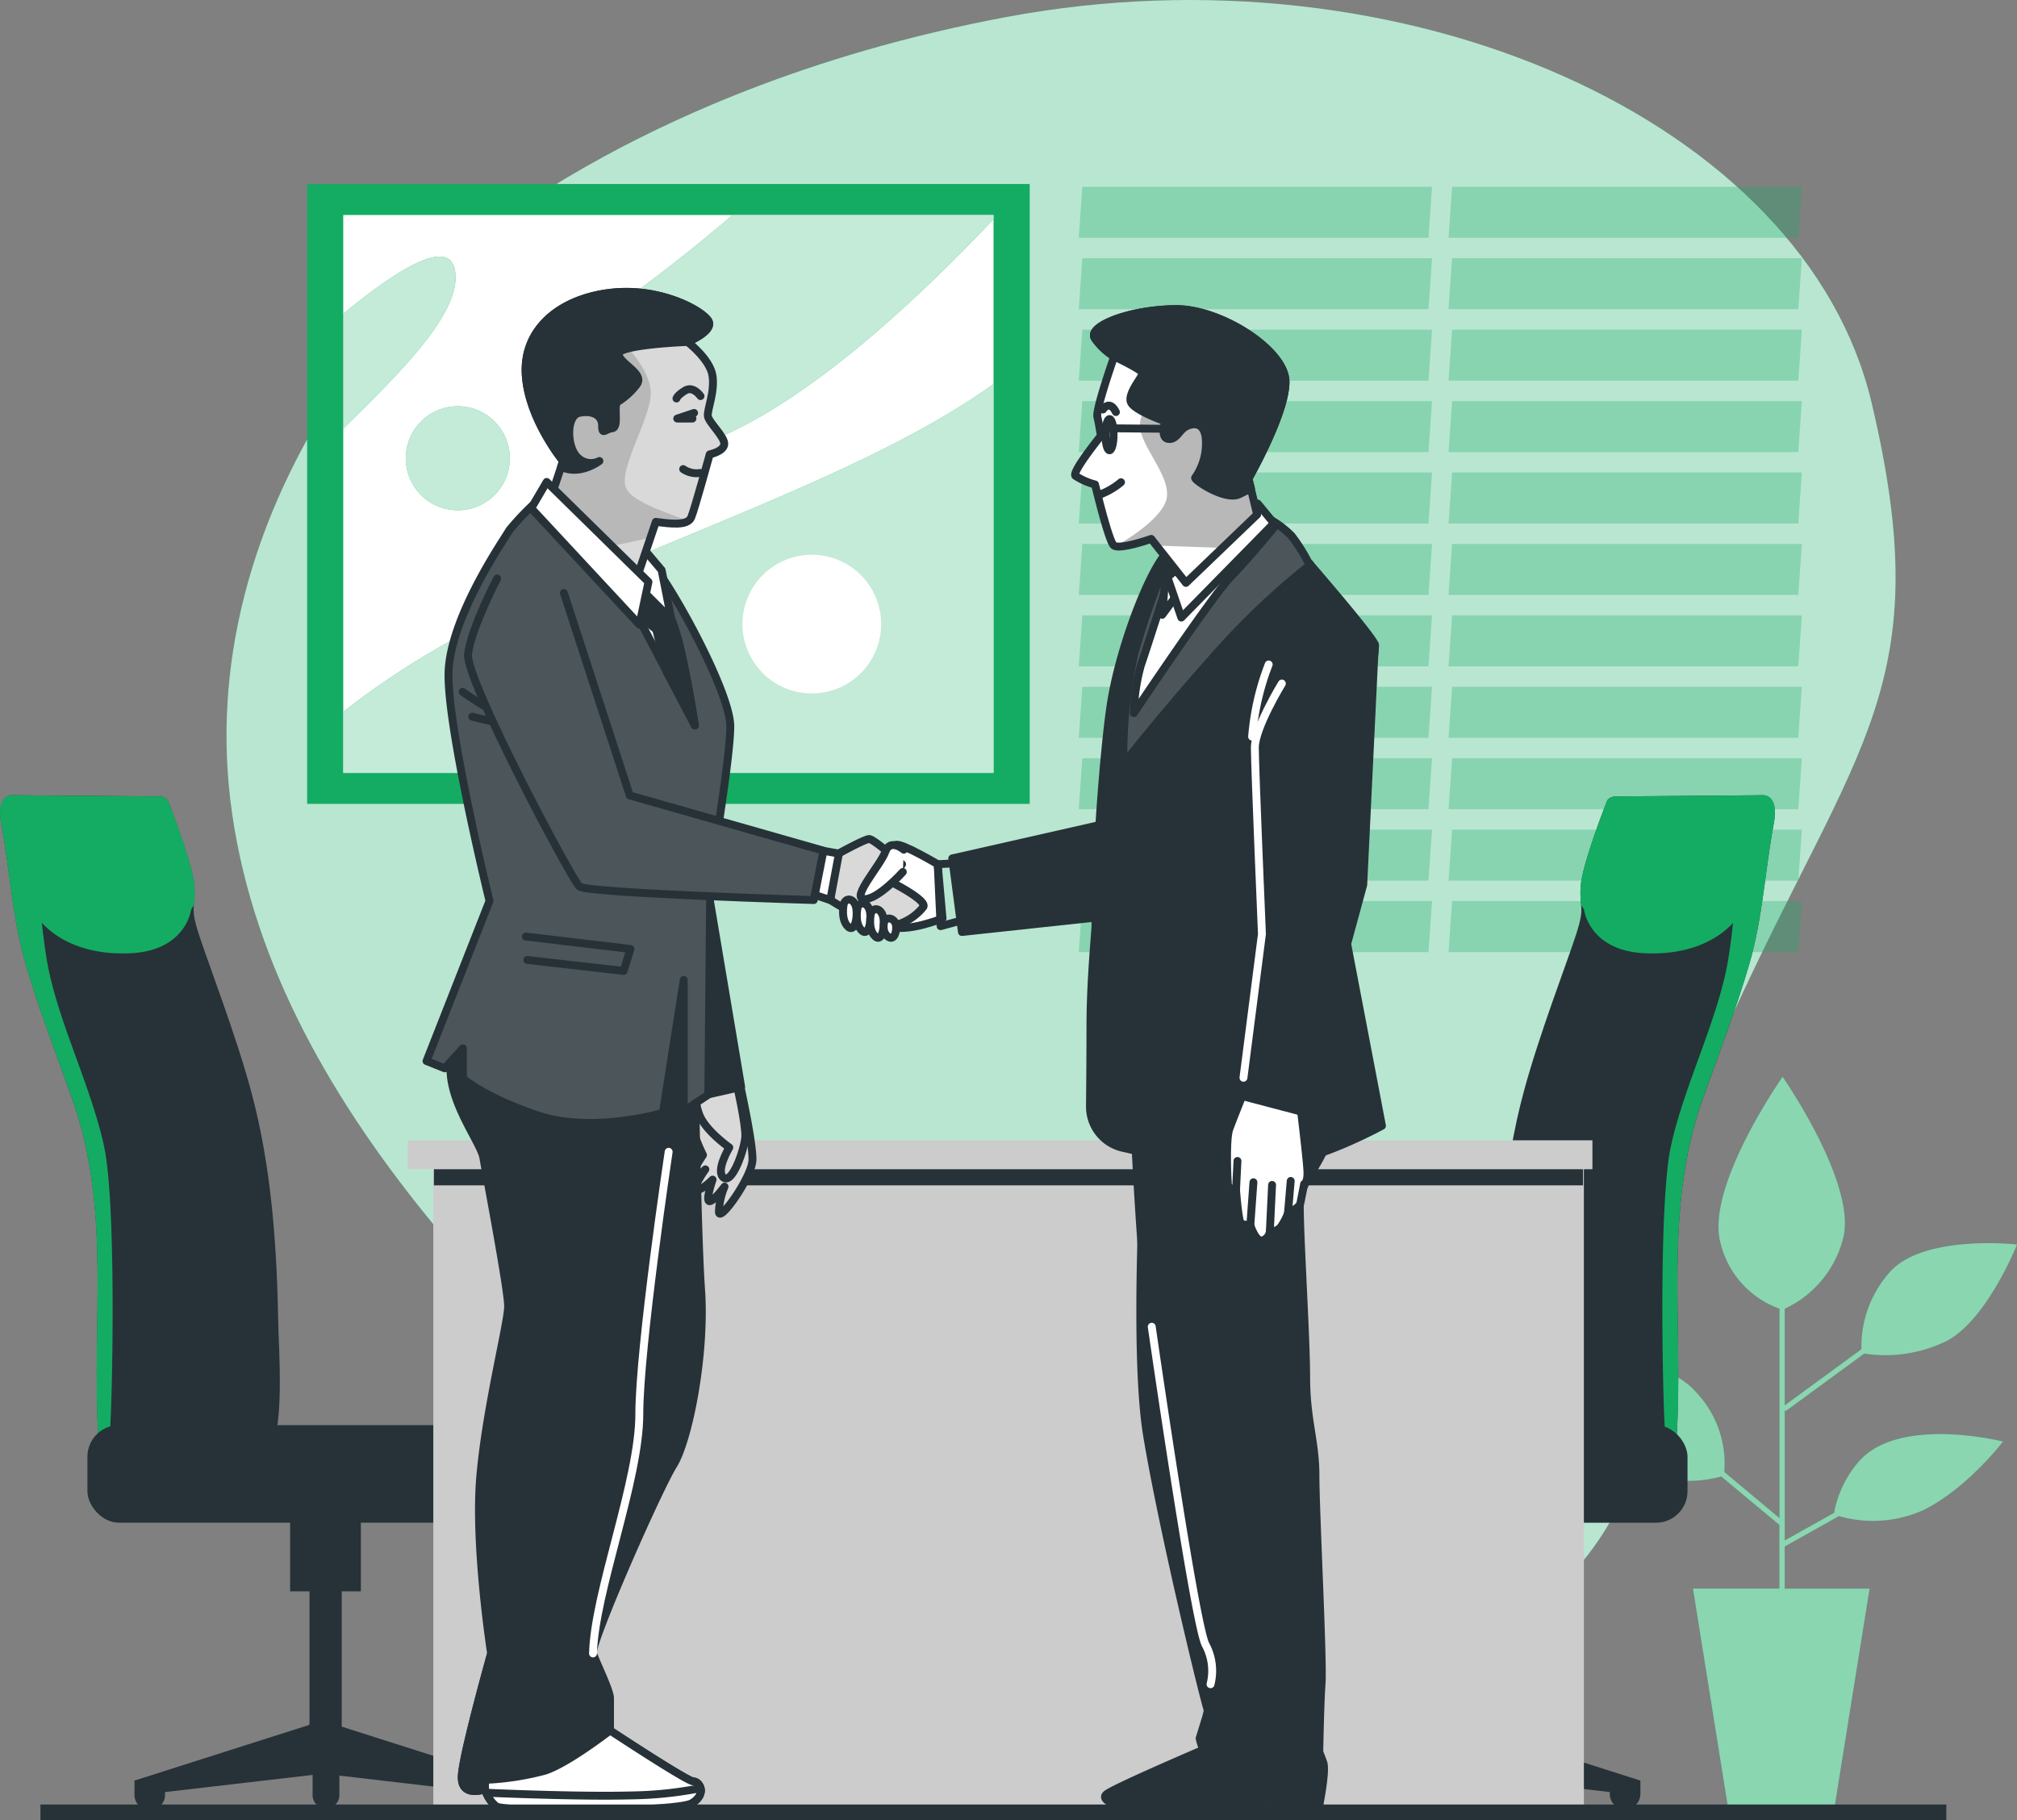 <svg xmlns="http://www.w3.org/2000/svg" xmlns:xlink="http://www.w3.org/1999/xlink" width="255.611" height="230.7" viewBox="0 0 255.611 230.7">
  <rect x="0" y="0" width="255.611" height="230.7" fill="#808080" stroke="none"/>
  <defs>
    <clipPath id="clip-path">
      <rect id="Rectangle_1698" data-name="Rectangle 1698" width="82.411" height="70.708" fill="#fff"/>
    </clipPath>
    <clipPath id="clip-path-2">
      <path id="Path_13504" data-name="Path 13504" d="M193.577,285.64s1.718,7.677,1.62,9.819-4.142,7.88-4.247,6.566a8.96,8.96,0,0,1,.712-3.234s-1.418,1.921-1.921,1.841.405-2.731.405-2.731-1.516,1.516-2.025,1.227,1.111-2.528,1.111-2.528-1.841,1.921-1.915,1.313,1.614-3.13,1.614-3.13a24.388,24.388,0,0,1-1.841-5.155A4.909,4.909,0,0,1,188.1,286.7Z" transform="translate(-187.09 -285.64)" fill="#fff" stroke="#263238" stroke-linecap="round" stroke-linejoin="round" stroke-width="1"/>
    </clipPath>
    <clipPath id="clip-path-3">
      <path id="Path_13508" data-name="Path 13508" d="M193.747,285.64s1.227,5.357,1.117,6.873-1.62,5.959-2.731,5.149.706-3.835.706-3.835-3.117-2.191-3.835-4.247-.307-2.927-.307-2.927Z" transform="translate(-188.579 -285.64)" fill="#fff" stroke="#263238" stroke-linecap="round" stroke-linejoin="round" stroke-width="1"/>
    </clipPath>
    <clipPath id="clip-path-4">
      <path id="Path_13517" data-name="Path 13517" d="M147.421,164.526a33.329,33.329,0,0,0-3.921,4.032c-.577,1.037-7.6,11.046-7.714,18.2s5.192,28.794,5.192,28.794L133,235.848l2.307.921,2.3-2.535v3.8s2.651,2.418,9.561,4.719,15.784-.344,15.784-.344l2.645-16.839v16.612l3.111-2.074.252-27.665s2.535-14.857,2.535-19.024-7.027-17.183-10.138-20.963-8.3-6.91-9.819-8.064S147.421,164.526,147.421,164.526Z" transform="translate(-133 -163.916)" fill="#263238" stroke="#263238" stroke-linecap="round" stroke-linejoin="round" stroke-width="1"/>
    </clipPath>
    <clipPath id="clip-path-5">
      <path id="Path_13525" data-name="Path 13525" d="M173.987,128.624s2.8,2.148,3.148,4.222-.693,4.382-.577,5.186,2.185,2.651,2.074,3.572-1.841,1.264-1.841,1.264-1.878,6.836-2.338,7.978-2.768.8-4.492.577l-3.111,9.205-10.261-12.071,1.614-4.842s-4.376-5.3-4.725-10.942,4.148-9.561,10.6-10.365,11.869,2.3,12.556,3.572S173.987,128.624,173.987,128.624Z" transform="translate(-153.459 -122.276)" fill="#fff" stroke="#263238" stroke-linecap="round" stroke-linejoin="round" stroke-width="1"/>
    </clipPath>
    <clipPath id="clip-path-6">
      <path id="Path_13535" data-name="Path 13535" d="M216.768,237.489s3.928-2.209,4.541-2.209,4.173,3.191,4.173,3.191l-1.473,2.209s4.664,2.332,4.173,3.191a6.564,6.564,0,0,1-4.3,2.455c-1.964.245-7.487-3.314-7.487-3.314Z" transform="translate(-216.4 -235.28)" fill="#fff" stroke="#263238" stroke-linecap="round" stroke-linejoin="round" stroke-width="1"/>
    </clipPath>
    <clipPath id="clip-path-7">
      <path id="Path_13540" data-name="Path 13540" d="M145.247,181.48s-3.314,6.382-3.682,9.573,13.133,28.6,14.115,29.457,29.7,1.718,29.7,1.718l1.227-6.259-24.547-7-8.346-25.652" transform="translate(-141.558 -181.48)" fill="#263238" stroke="#263238" stroke-linecap="round" stroke-linejoin="round" stroke-width="1"/>
    </clipPath>
    <clipPath id="clip-path-8">
      <path id="Path_13561" data-name="Path 13561" d="M300.28,174.234a22.8,22.8,0,0,0-2.05-3.228,12.272,12.272,0,0,0-3.032-2.252c-3.9-1.54-9.009.693-11.973,3.516a101,101,0,0,0-4.952,13.7,60.509,60.509,0,0,0-1.368,13.894s5.186-6.652,12.224-14.477A93.334,93.334,0,0,1,300.605,174.6Z" transform="translate(-276.897 -168.251)" fill="#263238" stroke="#263238" stroke-linecap="round" stroke-linejoin="round" stroke-width="1"/>
    </clipPath>
    <clipPath id="clip-path-9">
      <path id="Path_13572" data-name="Path 13572" d="M271.881,131.844s-2.35,6.677-2.129,7.634.442,2.418.442,2.418-3.682,4.547-3.228,5.063a8.372,8.372,0,0,0,2.492,1.1s1.688,7.045,2.35,7.7,4.768-.8,4.768-.8l4.4,5.572L290,151.874l-1.1-4.547s4.768-8.364,4.695-12.329-8.211-9.242-14.01-9.168-11.224,2.2-10.126,3.743A8.309,8.309,0,0,0,271.881,131.844Z" transform="translate(-266.927 -125.829)" fill="#fff" stroke="#263238" stroke-linecap="round" stroke-linejoin="round" stroke-width="1"/>
    </clipPath>
  </defs>
  <g id="welcome_illustration" transform="translate(-44.918 -62)">
    <g id="freepik--background-simple--inject-46" transform="translate(73.622 62)">
      <path id="Path_13459" data-name="Path 13459" d="M116.379,98.14s-29.622,28.07-23.97,67.014S132.721,234.174,160,259.2s66,28.462,93.936,9.31,12.844-43.375,28.628-77.907,26.075-41.847,17.606-77.581S241,54.709,190.542,64.154,116.379,98.14,116.379,98.14Z" transform="translate(-91.692 -62)" fill="#14ac63"/>
      <path id="Path_13460" data-name="Path 13460" d="M116.379,98.14s-29.622,28.07-23.97,67.014S132.721,234.174,160,259.2s66,28.462,93.936,9.31,12.844-43.375,28.628-77.907,26.075-41.847,17.606-77.581S241,54.709,190.542,64.154,116.379,98.14,116.379,98.14Z" transform="translate(-91.692 -62)" fill="#fff" opacity="0.7"/>
    </g>
    <g id="freepik--Window--inject-46" transform="translate(181.629 85.676)">
      <path id="Path_13461" data-name="Path 13461" d="M312.01,107.042H267.69l.448-6.462h44.32Z" transform="translate(-267.69 -100.58)" fill="rgba(20,172,99,0.3)"/>
      <path id="Path_13462" data-name="Path 13462" d="M312.01,121.792H267.69l.448-6.462h44.32Z" transform="translate(-267.69 -106.278)" fill="rgba(20,172,99,0.3)"/>
      <path id="Path_13463" data-name="Path 13463" d="M312.01,136.548H267.69l.448-6.468h44.32Z" transform="translate(-267.69 -111.976)" fill="rgba(20,172,99,0.3)"/>
      <path id="Path_13464" data-name="Path 13464" d="M312.01,151.3H267.69l.448-6.468h44.32Z" transform="translate(-267.69 -117.675)" fill="rgba(20,172,99,0.3)"/>
      <path id="Path_13465" data-name="Path 13465" d="M312.01,166.048H267.69l.448-6.468h44.32Z" transform="translate(-267.69 -123.373)" fill="rgba(20,172,99,0.3)"/>
      <path id="Path_13466" data-name="Path 13466" d="M312.01,180.8H267.69l.448-6.462h44.32Z" transform="translate(-267.69 -129.075)" fill="rgba(20,172,99,0.3)"/>
      <path id="Path_13467" data-name="Path 13467" d="M312.01,195.552H267.69l.448-6.462h44.32Z" transform="translate(-267.69 -134.773)" fill="rgba(20,172,99,0.3)"/>
      <path id="Path_13468" data-name="Path 13468" d="M312.01,210.308H267.69l.448-6.468h44.32Z" transform="translate(-267.69 -140.471)" fill="rgba(20,172,99,0.3)"/>
      <path id="Path_13469" data-name="Path 13469" d="M312.01,225.058H267.69l.448-6.468h44.32Z" transform="translate(-267.69 -146.17)" fill="rgba(20,172,99,0.3)"/>
      <path id="Path_13470" data-name="Path 13470" d="M312.01,239.808H267.69l.448-6.468h44.32Z" transform="translate(-267.69 -151.868)" fill="rgba(20,172,99,0.3)"/>
      <path id="Path_13471" data-name="Path 13471" d="M312.01,254.558H267.69l.448-6.468h44.32Z" transform="translate(-267.69 -157.566)" fill="rgba(20,172,99,0.3)"/>
      <path id="Path_13472" data-name="Path 13472" d="M388.376,107.042H344.05l.448-6.462h44.326Z" transform="translate(-297.189 -100.58)" fill="rgba(20,172,99,0.3)"/>
      <path id="Path_13473" data-name="Path 13473" d="M388.376,121.792H344.05l.448-6.462h44.326Z" transform="translate(-297.189 -106.278)" fill="rgba(20,172,99,0.3)"/>
      <path id="Path_13474" data-name="Path 13474" d="M388.376,136.548H344.05l.448-6.468h44.326Z" transform="translate(-297.189 -111.976)" fill="rgba(20,172,99,0.3)"/>
      <path id="Path_13475" data-name="Path 13475" d="M388.376,151.3H344.05l.448-6.468h44.326Z" transform="translate(-297.189 -117.675)" fill="rgba(20,172,99,0.3)"/>
      <path id="Path_13476" data-name="Path 13476" d="M388.376,166.048H344.05l.448-6.468h44.326Z" transform="translate(-297.189 -123.373)" fill="rgba(20,172,99,0.3)"/>
      <path id="Path_13477" data-name="Path 13477" d="M388.376,180.8H344.05l.448-6.462h44.326Z" transform="translate(-297.189 -129.075)" fill="rgba(20,172,99,0.3)"/>
      <path id="Path_13478" data-name="Path 13478" d="M388.376,195.552H344.05l.448-6.462h44.326Z" transform="translate(-297.189 -134.773)" fill="rgba(20,172,99,0.3)"/>
      <path id="Path_13479" data-name="Path 13479" d="M388.376,210.308H344.05l.448-6.468h44.326Z" transform="translate(-297.189 -140.471)" fill="rgba(20,172,99,0.3)"/>
      <path id="Path_13480" data-name="Path 13480" d="M388.376,225.058H344.05l.448-6.468h44.326Z" transform="translate(-297.189 -146.17)" fill="rgba(20,172,99,0.3)"/>
      <path id="Path_13481" data-name="Path 13481" d="M388.376,239.808H344.05l.448-6.468h44.326Z" transform="translate(-297.189 -151.868)" fill="rgba(20,172,99,0.3)"/>
      <path id="Path_13482" data-name="Path 13482" d="M388.376,254.558H344.05l.448-6.468h44.326Z" transform="translate(-297.189 -157.566)" fill="rgba(20,172,99,0.3)"/>
    </g>
    <g id="freepik--Picture--inject-46" transform="translate(83.839 85.32)">
      <rect id="Rectangle_1696" data-name="Rectangle 1696" width="91.573" height="78.563" transform="translate(0)" fill="#14ac63"/>
      <rect id="Rectangle_1697" data-name="Rectangle 1697" width="82.411" height="70.708" transform="translate(4.578 3.928)" fill="#fff"/>
      <g id="Group_2040" data-name="Group 2040" transform="translate(4.578 3.928)" clip-path="url(#clip-path)">
        <path id="Path_13483" data-name="Path 13483" d="M198.211,141.33c-14.82,10.543-36.048,17.539-60.674,28.53a101.442,101.442,0,0,0-21.737,13v7.751h82.411Z" transform="translate(-115.8 -119.894)" fill="#14ac63"/>
        <path id="Path_13484" data-name="Path 13484" d="M214.393,106.4H181.322c-3.682,3.148-8.033,6.665-13.176,10.433-18.822,13.8-10.666,27.616,11.924,17.563,11.592-5.149,24.5-17.073,34.323-27.462Z" transform="translate(-131.982 -106.4)" fill="#14ac63"/>
        <path id="Path_13485" data-name="Path 13485" d="M130.057,117.642c0-5.762-7.174-1.227-14.207,4.566v14.55C122.693,130.044,130.057,122.8,130.057,117.642Z" transform="translate(-115.819 -109.713)" fill="#14ac63"/>
        <path id="Path_13486" data-name="Path 13486" d="M141.9,152.491a6.591,6.591,0,1,1-6.591-6.591A6.591,6.591,0,0,1,141.9,152.491Z" transform="translate(-120.791 -121.66)" fill="#14ac63"/>
        <path id="Path_13487" data-name="Path 13487" d="M198.211,141.33c-14.82,10.543-36.048,17.539-60.674,28.53a101.442,101.442,0,0,0-21.737,13v7.751h82.411Z" transform="translate(-115.8 -119.894)" fill="#fff" opacity="0.75"/>
        <path id="Path_13488" data-name="Path 13488" d="M214.393,106.4H181.322c-3.682,3.148-8.033,6.665-13.176,10.433-18.822,13.8-10.666,27.616,11.924,17.563,11.592-5.149,24.5-17.073,34.323-27.462Z" transform="translate(-131.982 -106.4)" fill="#fff" opacity="0.75"/>
        <g id="Group_2039" data-name="Group 2039" transform="translate(0.031 5.263)" opacity="0.75">
          <path id="Path_13489" data-name="Path 13489" d="M130.057,117.642c0-5.762-7.174-1.227-14.207,4.566v14.55C122.693,130.044,130.057,122.8,130.057,117.642Z" transform="translate(-115.85 -114.976)" fill="#fff"/>
        </g>
        <path id="Path_13490" data-name="Path 13490" d="M141.9,152.491a6.591,6.591,0,1,1-6.591-6.591A6.591,6.591,0,0,1,141.9,152.491Z" transform="translate(-120.791 -121.66)" fill="#fff" opacity="0.75"/>
      </g>
      <path id="Path_13491" data-name="Path 13491" d="M215.816,185.358a8.788,8.788,0,1,1-8.782-8.788A8.788,8.788,0,0,1,215.816,185.358Z" transform="translate(-143.07 -129.581)" fill="#fff"/>
    </g>
    <g id="freepik--Plants--inject-46" transform="translate(242.518 198.476)">
      <path id="Path_13492" data-name="Path 13492" d="M404.854,333.171a13.82,13.82,0,0,0-3.117,6.48l-6.253,3.5V326.587l.123.166,9.96-7.291a17.592,17.592,0,0,0,10.5-1.626c5.118-2.755,8.855-12.194,8.855-12.194s-12.2-1.381-16.33,3.737a14.176,14.176,0,0,0-3.388,9.537l-9.721,7.113V313.785a13.538,13.538,0,0,0,7.407-8.941c1.767-6.885-7.671-20.454-7.671-20.454s-9.819,13.967-7.874,21.049a11.809,11.809,0,0,0,7.481,8.34v26.542l-7-5.848a13.182,13.182,0,0,0-3.608-10.156c-4.725-5.314-17.312-4.909-17.312-4.909s5.308,10.623,9.819,14.164c3.952,3.068,9.408,1.841,10.721,1.467l7.364,6.137v8.07H383.86l4.474,27.959h13.421l4.486-27.953H395.483v-5.339l6.873-3.854a15.559,15.559,0,0,0,10.758-.785c5.523-2.755,10.034-8.659,10.034-8.659S409.972,327.268,404.854,333.171Z" transform="translate(-366.91 -284.39)" fill="#14ac63"/>
      <path id="Path_13493" data-name="Path 13493" d="M404.854,333.171a13.82,13.82,0,0,0-3.117,6.48l-6.253,3.5V326.587l.123.166,9.96-7.291a17.592,17.592,0,0,0,10.5-1.626c5.118-2.755,8.855-12.194,8.855-12.194s-12.2-1.381-16.33,3.737a14.176,14.176,0,0,0-3.388,9.537l-9.721,7.113V313.785a13.538,13.538,0,0,0,7.407-8.941c1.767-6.885-7.671-20.454-7.671-20.454s-9.819,13.967-7.874,21.049a11.809,11.809,0,0,0,7.481,8.34v26.542l-7-5.848a13.182,13.182,0,0,0-3.608-10.156c-4.725-5.314-17.312-4.909-17.312-4.909s5.308,10.623,9.819,14.164c3.952,3.068,9.408,1.841,10.721,1.467l7.364,6.137v8.07H383.86l4.474,27.959h13.421l4.486-27.953H395.483v-5.339l6.873-3.854a15.559,15.559,0,0,0,10.758-.785c5.523-2.755,10.034-8.659,10.034-8.659S409.972,327.268,404.854,333.171Z" transform="translate(-366.91 -284.39)" fill="#fff" opacity="0.5"/>
    </g>
    <g id="freepik--Desk--inject-46" transform="translate(44.918 162.77)">
      <path id="Path_13494" data-name="Path 13494" d="M387.34,226.221l-18.061.153s-1.227-.153-1.491.743c0,0-3.136,7.916-3.283,10.752s.614,2.387-.614,6.137-4.627,12.537-6.566,19.705c-2.608,9.629-3.289,19.853-3.455,29.794,0,1.6-.982,15.342,1.5,15.342,2.062,0,21.068,2.522,21.295-1.141.914-14.606-1.724-28.874,3.345-43.074,1.97-5.523,4.228-11.341,5.9-17.109s1.964-11.77,3.068-17.674C389.727,225.773,387.34,226.221,387.34,226.221Z" transform="translate(-164.199 -226.206)" fill="#263238"/>
      <path id="Path_13495" data-name="Path 13495" d="M395.914,228.013c-.178-2.087-1.774-1.792-1.774-1.792l-18.061.153s-1.227-.153-1.491.743c0,0-3.136,7.916-3.283,10.752a13.007,13.007,0,0,0,.061,2.246l.38.614s.614,5.222,7.763,5.523,11.2-2.989,12.691-6.137,2.093-8.211,3.283-11.2A9.909,9.909,0,0,1,395.914,228.013Z" transform="translate(-171 -226.206)" fill="#14ac63"/>
      <path id="Path_13496" data-name="Path 13496" d="M398.26,233.906c-1.227,4.363-.485,5.572-1.694,13.084s-5.572,15.956-7.272,23.743-.964,35.127-.724,36.342a10.5,10.5,0,0,1,.1,1.945c.816-.307,1.307-.724,1.344-1.295.914-14.606-1.724-28.874,3.345-43.074,1.97-5.523,4.228-11.341,5.9-17.109s1.964-11.77,3.068-17.674c.46-2.455-.264-3.259-.9-3.5h0A32.526,32.526,0,0,0,398.26,233.906Z" transform="translate(-177.537 -226.27)" fill="#14ac63"/>
      <path id="Path_13497" data-name="Path 13497" d="M331.572,400.892l-.123-.1V383.93h2.424V373.27h-8.96v10.66h2.418v17.152l-21.442,6.836v1.694a1.939,1.939,0,0,0,3.878,0v-.239l17.932-2.087v2.571a1.694,1.694,0,1,0,3.388,0V407.2l18.656,2.172v.239a1.939,1.939,0,1,0,3.878,0v-1.694Z" transform="translate(-145.737 -283.02)" fill="#263238"/>
      <rect id="Rectangle_1699" data-name="Rectangle 1699" width="58.158" height="12.366" rx="4" transform="translate(155.698 79.854)" fill="#263238"/>
      <path id="Path_13498" data-name="Path 13498" d="M46.725,226.221l18.061.153s1.227-.153,1.5.743c0,0,3.136,7.916,3.283,10.752s-.614,2.387.614,6.137,4.627,12.537,6.566,19.705c2.614,9.629,3.289,19.853,3.455,29.794,0,1.6.982,15.342-1.5,15.342-2.056,0-21.061,2.522-21.295-1.141-.908-14.606,1.724-28.874-3.345-43.074-1.97-5.523-4.228-11.341-5.9-17.109s-1.964-11.77-3.068-17.674C44.369,225.773,46.725,226.221,46.725,226.221Z" transform="translate(-44.932 -226.206)" fill="#263238"/>
      <path id="Path_13499" data-name="Path 13499" d="M45,228.013c.178-2.087,1.767-1.792,1.767-1.792l18.061.153s1.227-.153,1.5.743c0,0,3.136,7.916,3.283,10.752a13.5,13.5,0,0,1-.068,2.246l-.38.614s-.614,5.222-7.763,5.523-11.218-2.989-12.715-6.143S46.6,231.9,45.4,228.909A8.433,8.433,0,0,0,45,228.013Z" transform="translate(-44.95 -226.206)" fill="#14ac63"/>
      <path id="Path_13500" data-name="Path 13500" d="M49.129,233.906c1.227,4.363.485,5.572,1.694,13.084s5.578,15.956,7.272,23.743.988,35.127.724,36.342a11.047,11.047,0,0,0-.1,1.945c-.81-.307-1.307-.724-1.344-1.295-.908-14.606,1.724-28.874-3.345-43.074-1.97-5.523-4.228-11.341-5.9-17.109s-1.964-11.77-3.068-17.674c-.454-2.455.27-3.259.9-3.5h0a32.218,32.218,0,0,1,3.173,7.536Z" transform="translate(-44.918 -226.27)" fill="#14ac63"/>
      <path id="Path_13501" data-name="Path 13501" d="M94.744,400.892l.123-.1V383.93H92.412V373.27h8.966v10.66H98.953v17.152l21.442,6.836v1.694a1.939,1.939,0,0,1-3.878,0v-.239l-17.864-2.087v2.571a1.7,1.7,0,0,1-3.394,0V407.2l-18.7,2.172v.239a1.939,1.939,0,1,1-3.872,0v-1.694Z" transform="translate(-55.645 -283.02)" fill="#263238"/>
      <rect id="Rectangle_1700" data-name="Rectangle 1700" width="58.158" height="12.366" rx="4" transform="translate(69.236 92.214) rotate(180)" fill="#263238"/>
      <rect id="Rectangle_1701" data-name="Rectangle 1701" width="145.81" height="83.804" transform="translate(54.913 45.126)" fill="#ccc"/>
      <rect id="Rectangle_1702" data-name="Rectangle 1702" width="145.626" height="2.32" transform="translate(54.987 47.139)" fill="#263238"/>
      <rect id="Rectangle_1703" data-name="Rectangle 1703" width="150.137" height="3.664" transform="translate(51.667 43.751)" fill="#ccc"/>
    </g>
    <g id="freepik--Characters--inject-46" transform="translate(98.972 98.989)">
      <path id="Path_13502" data-name="Path 13502" d="M193.577,285.64s1.718,7.677,1.62,9.819-4.142,7.88-4.247,6.566a8.96,8.96,0,0,1,.712-3.234s-1.418,1.921-1.921,1.841.405-2.731.405-2.731-1.516,1.516-2.025,1.227,1.111-2.528,1.111-2.528-1.841,1.921-1.915,1.313,1.614-3.13,1.614-3.13a24.388,24.388,0,0,1-1.841-5.155A4.909,4.909,0,0,1,188.1,286.7Z" transform="translate(-153.896 -185.386)" fill="#fff"/>
      <g id="Group_2041" data-name="Group 2041" transform="translate(33.194 100.254)" clip-path="url(#clip-path-2)">
        <path id="Path_13503" data-name="Path 13503" d="M193.577,285.64s1.718,7.677,1.62,9.819-4.142,7.88-4.247,6.566a8.96,8.96,0,0,1,.712-3.234s-1.418,1.921-1.921,1.841.405-2.731.405-2.731-1.516,1.516-2.025,1.227,1.111-2.528,1.111-2.528-1.841,1.921-1.915,1.313,1.614-3.13,1.614-3.13a24.388,24.388,0,0,1-1.841-5.155A4.909,4.909,0,0,1,188.1,286.7Z" transform="translate(-187.09 -285.64)" fill="#d9d9d9"/>
      </g>
      <path id="Path_13505" data-name="Path 13505" d="M193.577,285.64s1.718,7.677,1.62,9.819-4.142,7.88-4.247,6.566a8.96,8.96,0,0,1,.712-3.234s-1.418,1.921-1.921,1.841.405-2.731.405-2.731-1.516,1.516-2.025,1.227,1.111-2.528,1.111-2.528-1.841,1.921-1.915,1.313,1.614-3.13,1.614-3.13a24.388,24.388,0,0,1-1.841-5.155A4.909,4.909,0,0,1,188.1,286.7Z" transform="translate(-153.896 -185.386)" fill="none" stroke="#263238" stroke-linecap="round" stroke-linejoin="round" stroke-width="1"/>
      <path id="Path_13506" data-name="Path 13506" d="M193.747,285.64s1.227,5.357,1.117,6.873-1.62,5.959-2.731,5.149.706-3.835.706-3.835-3.117-2.191-3.835-4.247-.307-2.927-.307-2.927Z" transform="translate(-154.471 -185.386)" fill="#fff"/>
      <g id="Group_2042" data-name="Group 2042" transform="translate(34.108 100.254)" clip-path="url(#clip-path-3)">
        <path id="Path_13507" data-name="Path 13507" d="M193.747,285.64s1.227,5.357,1.117,6.873-1.62,5.959-2.731,5.149.706-3.835.706-3.835-3.117-2.191-3.835-4.247-.307-2.927-.307-2.927Z" transform="translate(-188.579 -285.64)" fill="#d9d9d9"/>
      </g>
      <path id="Path_13509" data-name="Path 13509" d="M193.747,285.64s1.227,5.357,1.117,6.873-1.62,5.959-2.731,5.149.706-3.835.706-3.835-3.117-2.191-3.835-4.247-.307-2.927-.307-2.927Z" transform="translate(-154.471 -185.386)" fill="none" stroke="#263238" stroke-linecap="round" stroke-linejoin="round" stroke-width="1"/>
      <path id="Path_13510" data-name="Path 13510" d="M186.044,244.73l4.3,25.621-6.063,1.369-6.063-19.754Z" transform="translate(-150.469 -169.581)" fill="#263238" stroke="#263238" stroke-linecap="round" stroke-linejoin="round" stroke-width="1"/>
      <path id="Path_13511" data-name="Path 13511" d="M168.725,260.691s.393,30.512.976,38.729-1.565,19.171-3.516,22.3-10.568,22.706-10.175,23.866,2.154,4.695,2.154,5.67v4.106s9.776,6.456,10.561,6.456,1.761,1.565-.2,2.743-23.866,1.172-24.842.387a4.738,4.738,0,0,1-1.368-2.148s-3.13,1.172-2.933-1.761,3.713-15.452,3.713-15.452-2.148-13.7-1.368-22.5,3.523-19.368,3.523-21.516-2.737-16.434-3.13-18.779-6.063-9-3.523-14.28,4.5-13.7,5.284-14.28,11.347-.982,15.649,0S168.528,255.21,168.725,260.691Z" transform="translate(-134.911 -173.023)" fill="#263238" stroke="#263238" stroke-linecap="round" stroke-linejoin="round" stroke-width="1"/>
      <path id="Path_13512" data-name="Path 13512" d="M147.421,164.526a33.329,33.329,0,0,0-3.921,4.032c-.577,1.037-7.6,11.046-7.714,18.2s5.192,28.794,5.192,28.794L133,235.848l2.307.921,2.3-2.535v3.8s2.651,2.418,9.561,4.719,15.784-.344,15.784-.344l2.645-16.839v16.612l3.111-2.074.252-27.665s2.535-14.857,2.535-19.024-7.027-17.183-10.138-20.963-8.3-6.91-9.819-8.064S147.421,164.526,147.421,164.526Z" transform="translate(-133 -138.361)" fill="#263238"/>
      <g id="Group_2043" data-name="Group 2043" transform="translate(0 25.555)" clip-path="url(#clip-path-4)">
        <path id="Path_13513" data-name="Path 13513" d="M147.421,164.526a33.329,33.329,0,0,0-3.921,4.032c-.577,1.037-7.6,11.046-7.714,18.2s5.192,28.794,5.192,28.794L133,235.848l2.307.921,2.3-2.535v3.8s2.651,2.418,9.561,4.719,15.784-.344,15.784-.344l2.645-16.839v16.612l3.111-2.074.252-27.665s2.535-14.857,2.535-19.024-7.027-17.183-10.138-20.963-8.3-6.91-9.819-8.064S147.421,164.526,147.421,164.526Z" transform="translate(-133 -163.916)" fill="#fff" opacity="0.17"/>
        <path id="Path_13514" data-name="Path 13514" d="M140.46,204.88a41.3,41.3,0,0,0,6.971,4.007" transform="translate(-135.882 -179.741)" fill="none" stroke="#263238" stroke-linecap="round" stroke-linejoin="round" stroke-width="1"/>
        <path id="Path_13515" data-name="Path 13515" d="M142.45,210a39.911,39.911,0,0,0,7.143,1.227" transform="translate(-136.651 -181.719)" fill="none" stroke="#263238" stroke-linecap="round" stroke-linejoin="round" stroke-width="1"/>
        <path id="Path_13516" data-name="Path 13516" d="M153.53,255.42l13.243,1.571-.871,2.786-12.2-1.393" transform="translate(-140.931 -199.266)" fill="none" stroke="#263238" stroke-linecap="round" stroke-linejoin="round" stroke-width="1"/>
      </g>
      <path id="Path_13518" data-name="Path 13518" d="M147.421,164.526a33.329,33.329,0,0,0-3.921,4.032c-.577,1.037-7.6,11.046-7.714,18.2s5.192,28.794,5.192,28.794L133,235.848l2.307.921,2.3-2.535v3.8s2.651,2.418,9.561,4.719,15.784-.344,15.784-.344l2.645-16.839v16.612l3.111-2.074.252-27.665s2.535-14.857,2.535-19.024-7.027-17.183-10.138-20.963-8.3-6.91-9.819-8.064S147.421,164.526,147.421,164.526Z" transform="translate(-133 -138.361)" fill="none" stroke="#263238" stroke-linecap="round" stroke-linejoin="round" stroke-width="1"/>
      <path id="Path_13519" data-name="Path 13519" d="M155.37,166l12.789,13.826,7.487,14.286s-1.614-10.6-2.995-13.5-7.6-10.1-8.3-11.709S155.37,166,155.37,166Z" transform="translate(-141.642 -139.166)" fill="#fff" stroke="#263238" stroke-linecap="round" stroke-linejoin="round" stroke-width="1"/>
      <path id="Path_13520" data-name="Path 13520" d="M179.627,193.25l3.541,6.75s-1.1-7.223-2.264-11.365l-.73-2.117a38.35,38.35,0,0,0-3.326-4.909l-2.007-.4.841,4.517,2.59,2.117Z" transform="translate(-149.164 -145.042)" fill="#263238" stroke="#263238" stroke-linecap="round" stroke-linejoin="round" stroke-width="1"/>
      <path id="Path_13521" data-name="Path 13521" d="M176.222,174.49l.663.767,2.08,2.455,1.227,6.235-5.333-5.321A18.029,18.029,0,0,1,176.222,174.49Z" transform="translate(-149.171 -142.446)" fill="#fff" stroke="#263238" stroke-linecap="round" stroke-linejoin="round" stroke-width="1"/>
      <path id="Path_13522" data-name="Path 13522" d="M173.987,128.624s2.8,2.148,3.148,4.222-.693,4.382-.577,5.186,2.185,2.651,2.074,3.572-1.841,1.264-1.841,1.264-1.878,6.836-2.338,7.978-2.768.8-4.492.577l-3.111,9.205-10.261-12.071,1.614-4.842s-4.376-5.3-4.725-10.942,4.148-9.561,10.6-10.365,11.869,2.3,12.556,3.572S173.987,128.624,173.987,128.624Z" transform="translate(-140.904 -122.275)" fill="#fff"/>
      <g id="Group_2044" data-name="Group 2044" transform="translate(12.555 0.001)" clip-path="url(#clip-path-5)">
        <path id="Path_13523" data-name="Path 13523" d="M173.987,128.624s2.8,2.148,3.148,4.222-.693,4.382-.577,5.186,2.185,2.651,2.074,3.572-1.841,1.264-1.841,1.264-1.878,6.836-2.338,7.978-2.768.8-4.492.577l-3.111,9.205-10.261-12.071,1.614-4.842s-4.376-5.3-4.725-10.942,4.148-9.561,10.6-10.365,11.869,2.3,12.556,3.572S173.987,128.624,173.987,128.624Z" transform="translate(-153.459 -122.276)" fill="#d9d9d9"/>
        <path id="Path_13524" data-name="Path 13524" d="M162.018,157.1c1.731-.35,4.633-.951,7.248-1.54l.675-2c1.436.19,3.277.46,4.112-.123-1.964-.81-6.824-2.228-7.818-4.05-1.227-2.264,3.068-8.855,3.068-12.151s-4.118-7-4.118-7c-1.982-1.884-5.6-2.455-8.806-2.455a8.64,8.64,0,0,0-2.933,7.149c.35,5.646,4.725,10.942,4.725,10.942l-1.614,4.842Z" transform="translate(-153.444 -124.403)" fill="#b8b8b8"/>
      </g>
      <path id="Path_13526" data-name="Path 13526" d="M173.987,128.624s2.8,2.148,3.148,4.222-.693,4.382-.577,5.186,2.185,2.651,2.074,3.572-1.841,1.264-1.841,1.264-1.878,6.836-2.338,7.978-2.768.8-4.492.577l-3.111,9.205-10.261-12.071,1.614-4.842s-4.376-5.3-4.725-10.942,4.148-9.561,10.6-10.365,11.869,2.3,12.556,3.572S173.987,128.624,173.987,128.624Z" transform="translate(-140.904 -122.275)" fill="none" stroke="#263238" stroke-linecap="round" stroke-linejoin="round" stroke-width="1"/>
      <path id="Path_13527" data-name="Path 13527" d="M173.988,128.623s3.338-1.381,2.645-2.645-6.106-4.382-12.556-3.572-10.942,4.719-10.6,10.365,4.725,10.942,4.725,10.942l-.245.736c2.387,1.166,4.854-.736,4.854-.736a2.375,2.375,0,0,1-2.768-.46c-1.381-1.264-1.5-5.3.233-5.646s2.878.35,2.878,1.614.344.46,1.27.344.11-2.878.687-3.338a9.015,9.015,0,0,0,2.418-2.191c1.037-1.381-1.958-2.528-2.3-3.8S173.988,128.623,173.988,128.623Z" transform="translate(-140.904 -122.274)" fill="#263238" stroke="#263238" stroke-linecap="round" stroke-linejoin="round" stroke-width="1"/>
      <path id="Path_13528" data-name="Path 13528" d="M186.906,147.28l-2.136.712H186.7" transform="translate(-153 -131.934)" fill="none" stroke="#263238" stroke-linecap="round" stroke-linejoin="round" stroke-width="1"/>
      <path id="Path_13529" data-name="Path 13529" d="M187.66,143.251s-.914-1.319-1.933-.712-1.117,1.019-1.117,1.019" transform="translate(-152.938 -130.041)" fill="none" stroke="#263238" stroke-linecap="round" stroke-linejoin="round" stroke-width="1"/>
      <path id="Path_13530" data-name="Path 13530" d="M186,158.88a3,3,0,0,0,2.136.491" transform="translate(-153.475 -136.416)" fill="none" stroke="#263238" stroke-linecap="round" stroke-linejoin="round" stroke-width="1"/>
      <path id="Path_13531" data-name="Path 13531" d="M156.578,161.53l12.9,12.672-1.148,5.413-13.71-14.747Z" transform="translate(-141.352 -137.439)" fill="#fff" stroke="#263238" stroke-linecap="round" stroke-linejoin="round" stroke-width="1"/>
      <path id="Path_13532" data-name="Path 13532" d="M230.587,238.925s-4.541-2.7-5.278-2.455-7.855,5.4-7.364,6.628,4.3,2.823,6.505,3.682,6.75-.982,6.75-.982Z" transform="translate(-165.807 -166.384)" fill="#fff" stroke="#263238" stroke-linecap="round" stroke-linejoin="round" stroke-width="1"/>
      <path id="Path_13533" data-name="Path 13533" d="M216.768,237.489s3.928-2.209,4.541-2.209,4.173,3.191,4.173,3.191l-1.473,2.209s4.664,2.332,4.173,3.191a6.564,6.564,0,0,1-4.3,2.455c-1.964.245-7.487-3.314-7.487-3.314Z" transform="translate(-165.219 -165.931)" fill="#fff"/>
      <g id="Group_2045" data-name="Group 2045" transform="translate(51.181 69.349)" clip-path="url(#clip-path-6)">
        <path id="Path_13534" data-name="Path 13534" d="M216.768,237.489s3.928-2.209,4.541-2.209,4.173,3.191,4.173,3.191l-1.473,2.209s4.664,2.332,4.173,3.191a6.564,6.564,0,0,1-4.3,2.455c-1.964.245-7.487-3.314-7.487-3.314Z" transform="translate(-216.4 -235.28)" fill="#d9d9d9"/>
      </g>
      <path id="Path_13536" data-name="Path 13536" d="M216.768,237.489s3.928-2.209,4.541-2.209,4.173,3.191,4.173,3.191l-1.473,2.209s4.664,2.332,4.173,3.191a6.564,6.564,0,0,1-4.3,2.455c-1.964.245-7.487-3.314-7.487-3.314Z" transform="translate(-165.219 -165.931)" fill="none" stroke="#263238" stroke-linecap="round" stroke-linejoin="round" stroke-width="1"/>
      <path id="Path_13537" data-name="Path 13537" d="M212.174,237.28l3.437.614-1.1,5.891-2.946-.982Z" transform="translate(-163.349 -166.703)" fill="#fff" stroke="#263238" stroke-linecap="round" stroke-linejoin="round" stroke-width="1"/>
      <path id="Path_13538" data-name="Path 13538" d="M145.247,181.48s-3.314,6.382-3.682,9.573,13.133,28.6,14.115,29.457,29.7,1.718,29.7,1.718l1.227-6.259-24.547-7-8.346-25.652" transform="translate(-136.306 -145.147)" fill="#263238"/>
      <g id="Group_2046" data-name="Group 2046" transform="translate(5.252 36.333)" clip-path="url(#clip-path-7)">
        <path id="Path_13539" data-name="Path 13539" d="M145.247,181.48s-3.314,6.382-3.682,9.573,13.133,28.6,14.115,29.457,29.7,1.718,29.7,1.718l1.227-6.259-24.547-7-8.346-25.652" transform="translate(-141.558 -181.48)" fill="#fff" opacity="0.17"/>
      </g>
      <path id="Path_13541" data-name="Path 13541" d="M145.247,181.48s-3.314,6.382-3.682,9.573,13.133,28.6,14.115,29.457,29.7,1.718,29.7,1.718l1.227-6.259-24.547-7-8.346-25.652" transform="translate(-136.306 -145.147)" fill="none" stroke="#263238" stroke-linecap="round" stroke-linejoin="round" stroke-width="1"/>
      <path id="Path_13542" data-name="Path 13542" d="M228.114,237.11s-1.718-1.473-2.332.245-4.419,5.891-2.7,6.014,4.909-3.437,4.909-3.437" transform="translate(-167.63 -166.411)" fill="#fff" stroke="#263238" stroke-linecap="round" stroke-linejoin="round" stroke-width="1"/>
      <path id="Path_13543" data-name="Path 13543" d="M219.1,248.326s-.442,2.068.614,2.946c.743.614,1.16-1.1.982-2.332S219.47,247.344,219.1,248.326Z" transform="translate(-166.228 -170.754)" fill="#fff" stroke="#263238" stroke-linecap="round" stroke-linejoin="round" stroke-width="1"/>
      <path id="Path_13544" data-name="Path 13544" d="M221.942,249.126s-.442,2.068.614,2.946c.743.614,1.16-1.1.982-2.332S222.286,248.144,221.942,249.126Z" transform="translate(-167.325 -171.063)" fill="#fff" stroke="#263238" stroke-linecap="round" stroke-linejoin="round" stroke-width="1"/>
      <path id="Path_13545" data-name="Path 13545" d="M224.7,250.326s-.442,2.068.614,2.946c.743.614,1.16-1.1.982-2.332S225.07,249.344,224.7,250.326Z" transform="translate(-168.391 -171.526)" fill="#fff" stroke="#263238" stroke-linecap="round" stroke-linejoin="round" stroke-width="1"/>
      <path id="Path_13546" data-name="Path 13546" d="M227.477,252.071s-.405,1.393.565,1.982c.681.417,1.068-.743.9-1.571S227.815,251.408,227.477,252.071Z" transform="translate(-169.466 -172.27)" fill="#fff" stroke="#263238" stroke-linecap="round" stroke-linejoin="round" stroke-width="1"/>
      <path id="Path_13547" data-name="Path 13547" d="M238.56,240.4l.368,7.855,2.7-.736-.614-7.241Z" transform="translate(-173.78 -167.862)" fill="none" stroke="#263238" stroke-linecap="round" stroke-linejoin="round" stroke-width="1"/>
      <path id="Path_13548" data-name="Path 13548" d="M241.56,236.112l1.227,9.328,20.5-2.209.491-12.151Z" transform="translate(-174.939 -164.308)" fill="#263238" stroke="#263238" stroke-linecap="round" stroke-linejoin="round" stroke-width="1"/>
      <path id="Path_13549" data-name="Path 13549" d="M176.966,299.87s-3.719,24.842-3.719,33.255-5.67,22.5-5.867,30.322" transform="translate(-146.282 -190.883)" fill="none" stroke="#fff" stroke-linecap="round" stroke-linejoin="round" stroke-width="1"/>
      <path id="Path_13550" data-name="Path 13550" d="M146.439,428.966c.976.785,22.884.785,24.842-.387s.976-2.743.2-2.743-10.561-6.456-10.561-6.456-5.284,4.112-8.217,5.087a35.02,35.02,0,0,1-7.628,1.172v1.178A4.738,4.738,0,0,0,146.439,428.966Z" transform="translate(-137.663 -237.052)" fill="#fff" stroke="#263238" stroke-linecap="round" stroke-linejoin="round" stroke-width="1"/>
      <path id="Path_13551" data-name="Path 13551" d="M171.388,433.2c1.031-.614,1.227-1.35,1.1-1.9a48.385,48.385,0,0,1-8.733.914c-5.91.16-15.207-.2-18.41-.338a4.4,4.4,0,0,0,1.227,1.706C147.522,434.368,169.431,434.368,171.388,433.2Z" transform="translate(-137.771 -241.657)" fill="#fff" stroke="#263238" stroke-linecap="round" stroke-linejoin="round" stroke-width="1"/>
      <path id="Path_13552" data-name="Path 13552" d="M142.647,420.837l.571-1.332L144,403.47s-3.523,12.519-3.713,15.452C140.137,421.058,141.757,421.015,142.647,420.837Z" transform="translate(-135.81 -230.906)" fill="#263238" stroke="#263238" stroke-linecap="round" stroke-linejoin="round" stroke-width="1"/>
      <path id="Path_13553" data-name="Path 13553" d="M281.264,291.9s-1.952,29.15,0,40.883,6.867,32.083,7.628,34.624a13.5,13.5,0,0,1,.614,4.695l10.954,1.565s-3.326-38.533-3.326-43.031,3.719-38.146,3.719-38.146Z" transform="translate(-189.942 -187.804)" fill="#263238" stroke="#263238" stroke-linecap="round" stroke-linejoin="round" stroke-width="1"/>
      <path id="Path_13554" data-name="Path 13554" d="M286.662,422.451s-11.93,5.087-13.3,6.063,2.94,2.35,8.217,2.35a105.135,105.135,0,0,0,10.568-.614l2.148-1.172.2,1.368h5.67s.982-4.695.614-5.867a21.643,21.643,0,0,0-.976-2.35Z" transform="translate(-187.123 -238.153)" fill="#263238" stroke="#263238" stroke-linecap="round" stroke-linejoin="round" stroke-width="1"/>
      <path id="Path_13555" data-name="Path 13555" d="M278.94,287.709s.982,27.971,3.326,37.95,6.456,34.231,6.456,36.772a14.969,14.969,0,0,1-.583,4.3l-.786,2.553a7.876,7.876,0,0,0,.614,1.761,47.971,47.971,0,0,0,8.407,1.172,22.092,22.092,0,0,0,6.137-.927s.1-6.137.3-9.052-.779-21.712-.779-26.21-1.178-7.045-1.178-12.519-.976-20.147-.779-22.5,2.933-4.909,3.523-7.824,1.172-6.063,1.172-6.063Z" transform="translate(-189.38 -185.958)" fill="#263238" stroke="#263238" stroke-linecap="round" stroke-linejoin="round" stroke-width="1"/>
      <path id="Path_13556" data-name="Path 13556" d="M282.76,336s5.468,37.931,6.836,40.325a6.971,6.971,0,0,1,.614,4.983" transform="translate(-190.855 -204.841)" fill="none" stroke="#fff" stroke-linecap="round" stroke-linejoin="round" stroke-width="1"/>
      <path id="Path_13557" data-name="Path 13557" d="M270.792,251.442s-.73,7.481-.73,13.2c0,3.191-.031,7.364-.061,10.383a5.351,5.351,0,0,0,4.3,5.284,20.513,20.513,0,0,0,3.909.473l-4.6-28.462S271.528,248.8,270.792,251.442Z" transform="translate(-185.926 -171.795)" fill="#263238" stroke="#263238" stroke-linecap="round" stroke-linejoin="round" stroke-width="1"/>
      <path id="Path_13558" data-name="Path 13558" d="M292.946,168.689a12.272,12.272,0,0,1,3.032,2.252,22.789,22.789,0,0,1,2.074,3.271s8.315,9.586,8.512,10.561-4.695,31.789-4.695,31.789l5.572,29.144s-9,4.989-15.845,5.284c-4.817.209-12.065-1.332-15.956-2.264a3.793,3.793,0,0,1-2.9-3.351c-.38-4.1-1.092-12.274-1.51-20.012-.479-8.99.884-26.8,1.841-33.059s4.013-14.765,6.358-18.288S288.233,166.848,292.946,168.689Z" transform="translate(-186.362 -140.014)" fill="#263238" stroke="#263238" stroke-linecap="round" stroke-linejoin="round" stroke-width="1"/>
      <path id="Path_13559" data-name="Path 13559" d="M300.28,174.234a22.8,22.8,0,0,0-2.05-3.228,12.272,12.272,0,0,0-3.032-2.252c-3.9-1.54-9.009.693-11.973,3.516a101,101,0,0,0-4.952,13.7,60.509,60.509,0,0,0-1.368,13.894s5.186-6.652,12.224-14.477A93.334,93.334,0,0,1,300.605,174.6Z" transform="translate(-188.59 -140.036)" fill="#263238"/>
      <g id="Group_2047" data-name="Group 2047" transform="translate(88.307 28.215)" clip-path="url(#clip-path-8)">
        <path id="Path_13560" data-name="Path 13560" d="M300.28,174.234a22.8,22.8,0,0,0-2.05-3.228,12.272,12.272,0,0,0-3.032-2.252c-3.9-1.54-9.009.693-11.973,3.516a101,101,0,0,0-4.952,13.7,60.509,60.509,0,0,0-1.368,13.894s5.186-6.652,12.224-14.477A93.334,93.334,0,0,1,300.605,174.6Z" transform="translate(-276.897 -168.251)" fill="#fff" opacity="0.17"/>
      </g>
      <path id="Path_13562" data-name="Path 13562" d="M300.28,174.234a22.8,22.8,0,0,0-2.05-3.228,12.272,12.272,0,0,0-3.032-2.252c-3.9-1.54-9.009.693-11.973,3.516a101,101,0,0,0-4.952,13.7,60.509,60.509,0,0,0-1.368,13.894s5.186-6.652,12.224-14.477A93.334,93.334,0,0,1,300.605,174.6Z" transform="translate(-188.59 -140.036)" fill="none" stroke="#263238" stroke-linecap="round" stroke-linejoin="round" stroke-width="1"/>
      <path id="Path_13563" data-name="Path 13563" d="M283.393,177.313s-2.645,8.291-3.449,10.635a24.783,24.783,0,0,0-.884,6.02s9.9-14.82,12.323-17.312,5.578-6.382,5.578-6.382l-2.129-.614Z" transform="translate(-189.426 -140.58)" fill="#fff" stroke="#263238" stroke-linecap="round" stroke-linejoin="round" stroke-width="1"/>
      <path id="Path_13564" data-name="Path 13564" d="M286.387,177.23s-1.172,3.449-1.172,3.682-.295,3.523-.295,3.523l4.179-5.652Z" transform="translate(-191.69 -143.505)" fill="#fff" stroke="#263238" stroke-linecap="round" stroke-linejoin="round" stroke-width="1"/>
      <path id="Path_13565" data-name="Path 13565" d="M297.439,166,286,175.316l1.761,5.13,11.734-11.954Z" transform="translate(-192.107 -139.166)" fill="#fff" stroke="#263238" stroke-linecap="round" stroke-linejoin="round" stroke-width="1"/>
      <path id="Path_13566" data-name="Path 13566" d="M300.716,286.4s-1.626,4.044-2.111,5.37-.239,6.517-.178,7.063,1.025.663,1.025.663.3,4.161.663,4.3a6.443,6.443,0,0,0,1.148.178s.663,2.117,1.51,1.933a1.375,1.375,0,0,0,.963-1.148,1.6,1.6,0,0,0,1.448-.663,7.854,7.854,0,0,0,.847-1.626s1.448-.724,1.565-1.27.485-2.455.485-2.455.423-.123.423-1.387-.963-9.052-.963-9.052Z" transform="translate(-196.863 -185.679)" fill="#fff" stroke="#263238" stroke-linecap="round" stroke-linejoin="round" stroke-width="1"/>
      <line id="Line_78" data-name="Line 78" y1="3.67" x2="0.178" transform="translate(102.589 110.147)" fill="none" stroke="#263238" stroke-linecap="round" stroke-linejoin="round" stroke-width="1"/>
      <line id="Line_79" data-name="Line 79" y1="5.431" x2="0.393" transform="translate(104.399 112.847)" fill="none" stroke="#263238" stroke-linecap="round" stroke-linejoin="round" stroke-width="1"/>
      <line id="Line_80" data-name="Line 80" y1="5.879" x2="0.282" transform="translate(106.872 113.184)" fill="none" stroke="#263238" stroke-linecap="round" stroke-linejoin="round" stroke-width="1"/>
      <line id="Line_81" data-name="Line 81" y1="4.093" x2="0.35" transform="translate(109.167 112.681)" fill="none" stroke="#263238" stroke-linecap="round" stroke-linejoin="round" stroke-width="1"/>
      <path id="Path_13567" data-name="Path 13567" d="M313.9,190.86l4.4,2.639-1.467,30.42-7.824,28.751-7.432-1.951,2.344-22.706-1.172-22.884s1.663-5.333,5.474-8.266" transform="translate(-198.126 -148.77)" fill="#263238" stroke="#263238" stroke-linecap="round" stroke-linejoin="round" stroke-width="1"/>
      <path id="Path_13568" data-name="Path 13568" d="M305.589,199.23a32.61,32.61,0,0,0-2.1,9.144" transform="translate(-198.864 -152.004)" fill="none" stroke="#fff" stroke-linecap="round" stroke-linejoin="round" stroke-width="1"/>
      <path id="Path_13569" data-name="Path 13569" d="M306.566,203.17s-3.424,5.591-3.424,8.119.9,23.627.9,23.627L301.7,253.13" transform="translate(-198.172 -153.526)" fill="none" stroke="#fff" stroke-linecap="round" stroke-linejoin="round" stroke-width="1"/>
      <path id="Path_13570" data-name="Path 13570" d="M271.881,131.844s-2.35,6.677-2.129,7.634.442,2.418.442,2.418-3.682,4.547-3.228,5.063a8.372,8.372,0,0,0,2.492,1.1s1.688,7.045,2.35,7.7,4.768-.8,4.768-.8l4.4,5.572L290,151.874l-1.1-4.547s4.768-8.364,4.695-12.329-8.211-9.242-14.01-9.168-11.224,2.2-10.126,3.743A8.309,8.309,0,0,0,271.881,131.844Z" transform="translate(-184.739 -123.647)" fill="#fff"/>
      <g id="Group_2048" data-name="Group 2048" transform="translate(82.188 2.181)" clip-path="url(#clip-path-9)">
        <path id="Path_13571" data-name="Path 13571" d="M294.251,133.3a12.887,12.887,0,0,0-3.246.921l-8.647,3.5s-4.118,3.5-3.682,6.174,4.118,6.382,3.3,9.058-5.971,5.56-5.971,5.56l1.614.061c1.227-.288,2.492-.736,2.492-.736l.675.853,8.334.3,4.412-4.234-1.1-4.547s4.768-8.364,4.695-12.329C297.074,136.424,295.945,134.785,294.251,133.3Z" transform="translate(-270.432 -128.715)" fill="#b8b8b8"/>
      </g>
      <path id="Path_13573" data-name="Path 13573" d="M271.881,131.844s-2.35,6.677-2.129,7.634.442,2.418.442,2.418-3.682,4.547-3.228,5.063a8.372,8.372,0,0,0,2.492,1.1s1.688,7.045,2.35,7.7,4.768-.8,4.768-.8l4.4,5.572L290,151.874l-1.1-4.547s4.768-8.364,4.695-12.329-8.211-9.242-14.01-9.168-11.224,2.2-10.126,3.743A8.309,8.309,0,0,0,271.881,131.844Z" transform="translate(-184.739 -123.647)" fill="none" stroke="#263238" stroke-linecap="round" stroke-linejoin="round" stroke-width="1"/>
      <path id="Path_13574" data-name="Path 13574" d="M290.4,147.327S295.17,138.962,295.1,135s-8.211-9.242-14.01-9.168-11.224,2.2-10.126,3.743a8.309,8.309,0,0,0,2.424,2.271s3.6,1.688,3.6,2.129-2.129,2.786-1.393,3.817,4.253,2.271,4.253,2.271-.614,1.982.295,2.2,1.319-.663,1.9-1.227,2.645-1.4,2.939,1.1a7.579,7.579,0,0,1-1.326,5.063c-.288.215,3.743,2.933,5.523,2.123.46-.209,1-.485,1.54-.773Z" transform="translate(-186.242 -123.647)" fill="#263238" stroke="#263238" stroke-linecap="round" stroke-linejoin="round" stroke-width="1"/>
      <ellipse id="Ellipse_84" data-name="Ellipse 84" cx="0.515" cy="1.982" rx="0.515" ry="1.982" transform="translate(86.038 16.119)" fill="none" stroke="#263238" stroke-linecap="round" stroke-linejoin="round" stroke-width="1"/>
      <line id="Line_82" data-name="Line 82" x2="8.653" y2="0.074" transform="translate(87.142 17.297)" fill="none" stroke="#263238" stroke-linecap="round" stroke-linejoin="round" stroke-width="1"/>
      <path id="Path_13575" data-name="Path 13575" d="M272.68,146.256s.822-1.313,1.645.325" transform="translate(-186.961 -131.347)" fill="none" stroke="#263238" stroke-linecap="round" stroke-linejoin="round" stroke-width="1"/>
      <path id="Path_13576" data-name="Path 13576" d="M272.41,163.069a9.262,9.262,0,0,0,2.455-1.479" transform="translate(-186.857 -137.463)" fill="none" stroke="#263238" stroke-linecap="round" stroke-linejoin="round" stroke-width="1"/>
    </g>
    <g id="freepik--Floor--inject-46" transform="translate(50.044 291.7)">
      <line id="Line_83" data-name="Line 83" x2="241.526" fill="none" stroke="#263238" stroke-miterlimit="10" stroke-width="2"/>
    </g>
  </g>
</svg>
